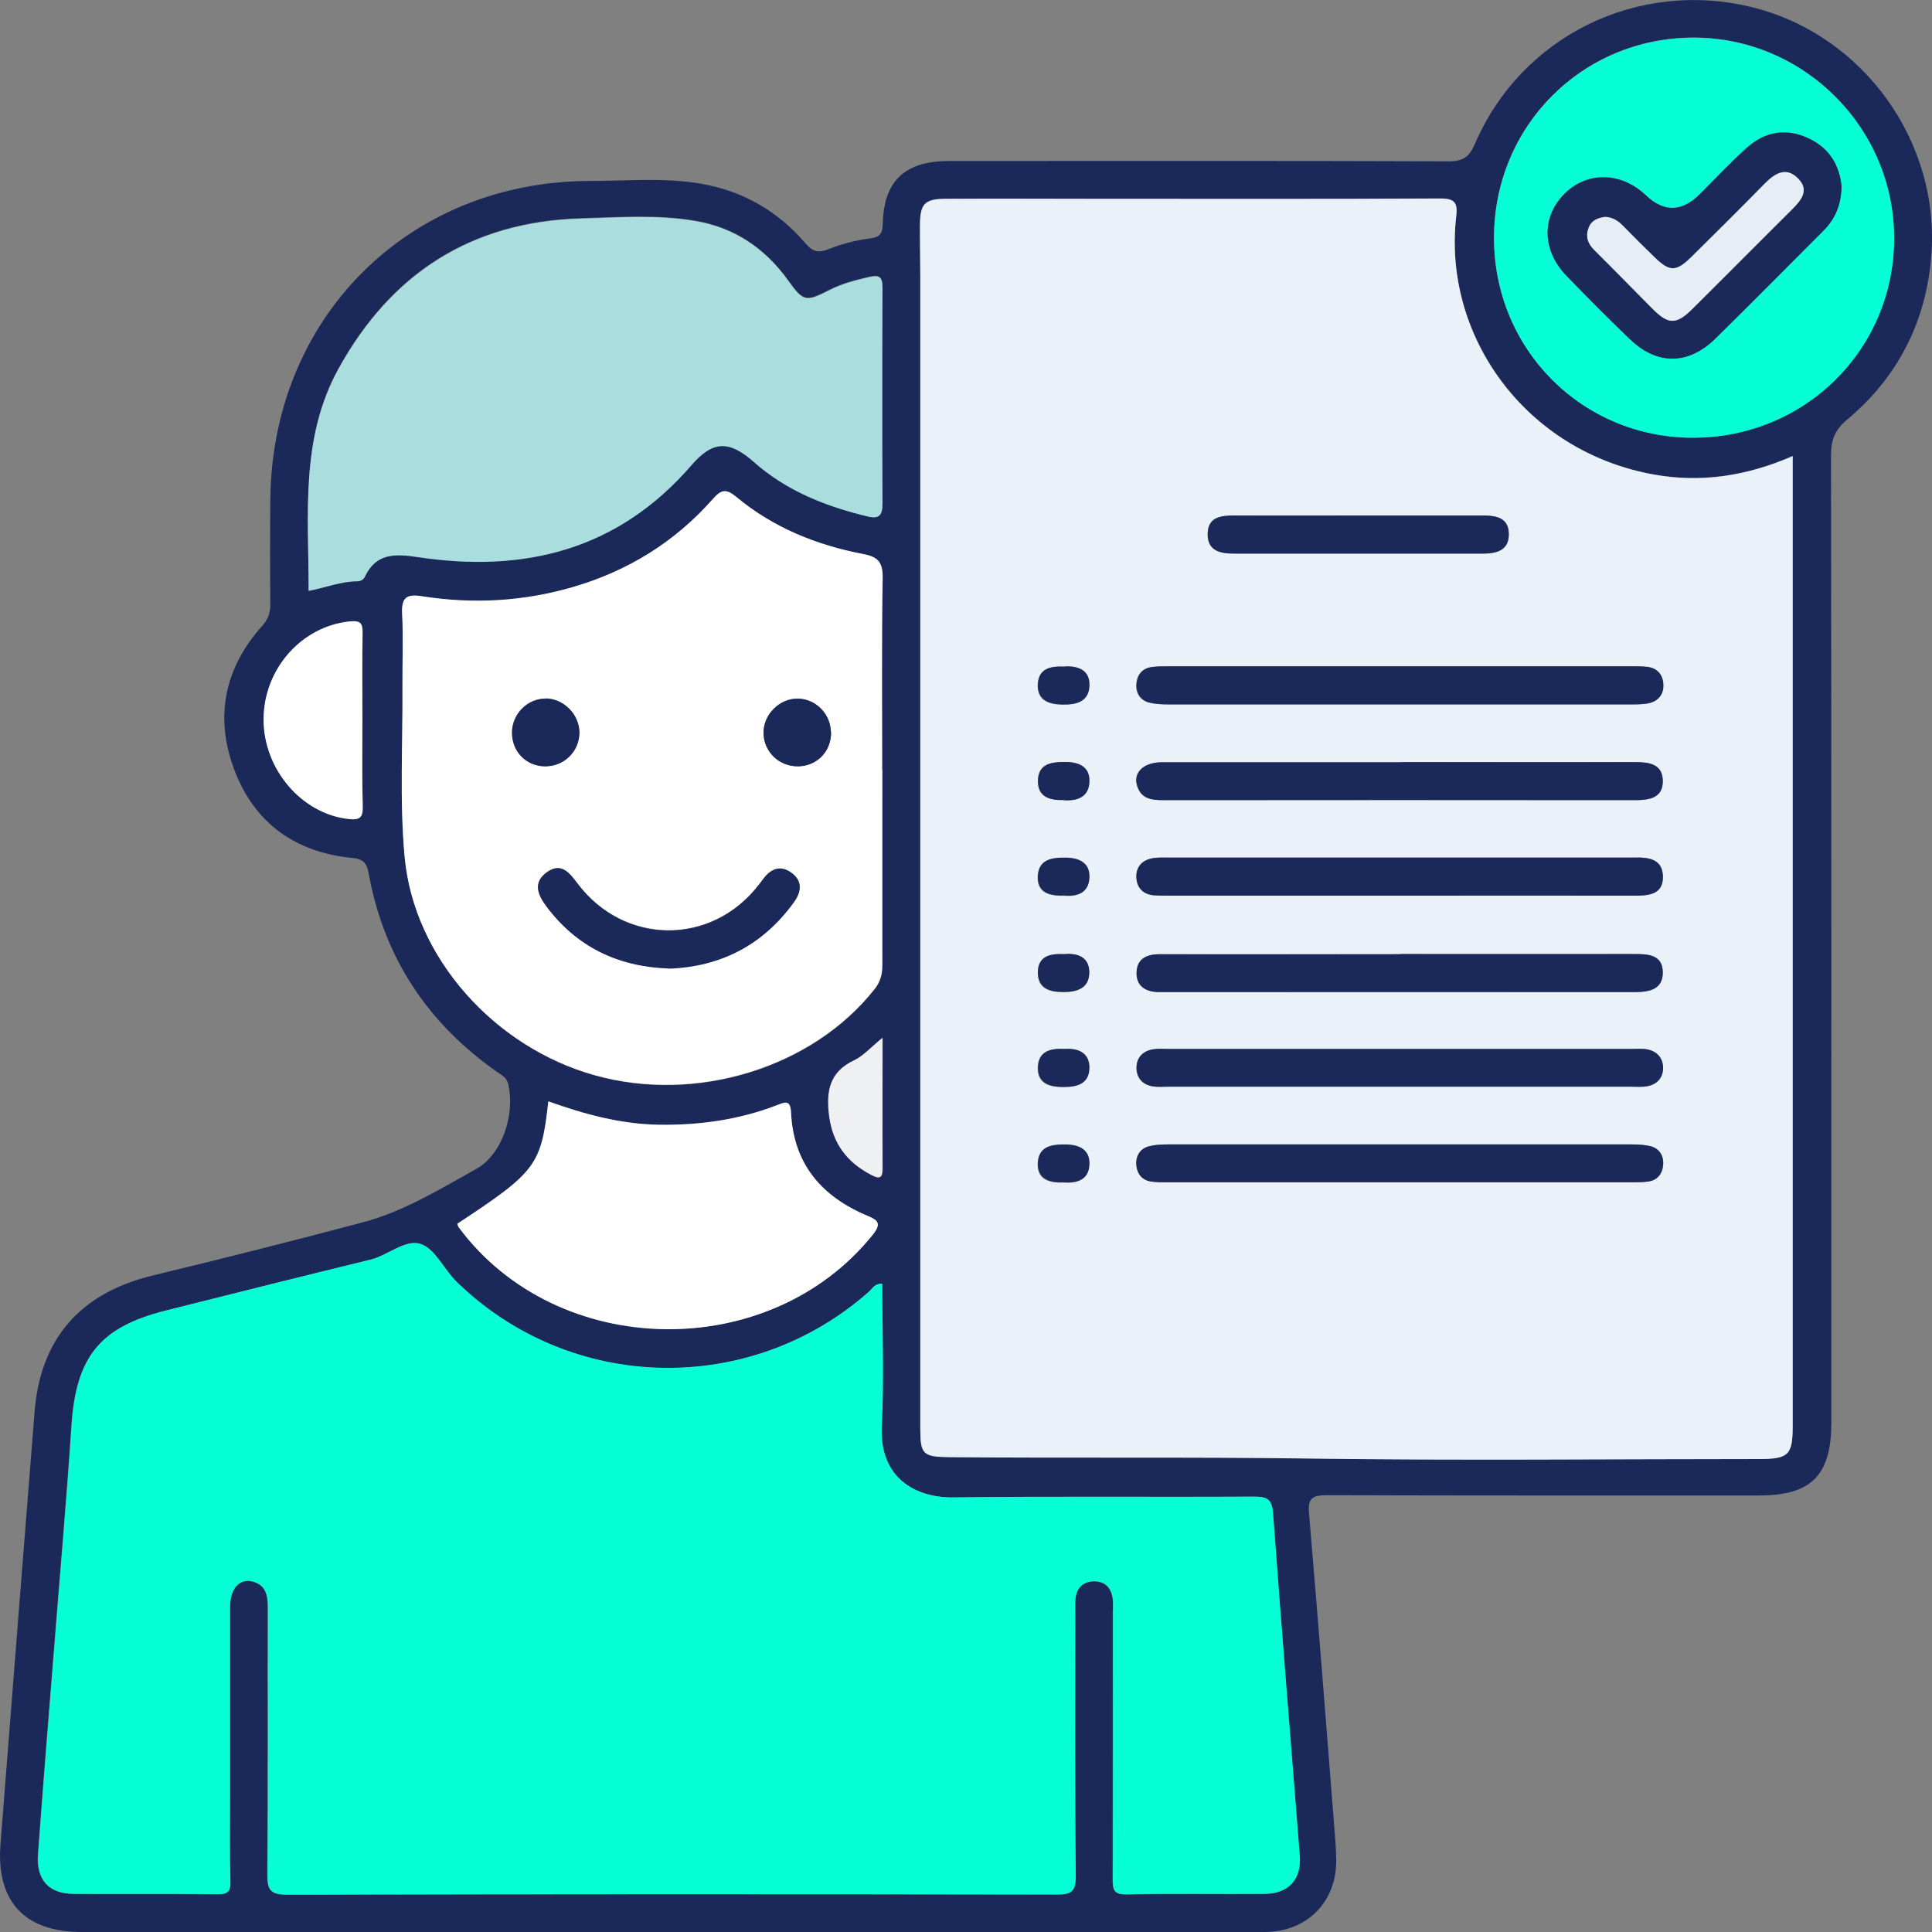 <?xml version="1.0" encoding="UTF-8"?><svg id="Layer_2" xmlns="http://www.w3.org/2000/svg" viewBox="0 0 123 123"><rect x="0" y="0" width="123" height="123" fill="#808080" stroke="none"/><defs><style>.cls-1{fill:#eef0f1;}.cls-2{fill:#eaf1f9;}.cls-3{fill:#e6edf5;}.cls-4{fill:#fff;}.cls-5{fill:#add;}.cls-6{fill:#06ffd5;}.cls-7{fill:#1a2959;}</style></defs><g id="Layer_1-2"><g><path class="cls-7" d="M42.55,123c-12.45,0-24.9,0-37.35,0-3.64,0-5.45-1.95-5.17-5.58,.72-9.18,1.44-18.35,2.17-27.52,.37-4.7,2.93-7.59,7.54-8.7,4.46-1.08,8.92-2.2,13.36-3.38,2.6-.69,4.9-2.11,7.22-3.4,1.67-.93,2.49-3.5,2.03-5.42-.1-.41-.42-.56-.71-.76-4.43-3.11-7.2-7.29-8.17-12.64-.11-.63-.32-.91-1.04-.98-3.63-.35-6.24-2.22-7.52-5.63-1.25-3.34-.63-6.45,1.78-9.14,.38-.42,.53-.85,.52-1.4-.02-2.2-.02-4.4,0-6.6,.08-11.61,8.79-20.32,20.37-20.33,2.36,0,4.73-.23,7.07,.18,2.66,.46,4.88,1.75,6.63,3.79,.49,.57,.85,.62,1.5,.36,.81-.32,1.68-.55,2.54-.66,.63-.08,.86-.23,.88-.92,.06-2.76,1.41-4.02,4.22-4.02,10.61,0,21.22-.02,31.82,.02,.91,0,1.3-.28,1.66-1.11,2.96-6.88,10.39-10.51,17.69-8.69,7.05,1.76,11.97,8.58,11.36,15.89-.35,4.17-2.14,7.67-5.36,10.36-.76,.64-1.02,1.27-1.02,2.23,.03,20.54,.02,41.07,.02,61.61,0,3.37-1.27,4.65-4.61,4.65-9.17,0-18.33,.01-27.5-.02-.92,0-1.23,.18-1.14,1.17,.56,6.58,1.07,13.16,1.59,19.74,.06,.76,.13,1.52,.14,2.28,.04,2.69-1.85,4.62-4.57,4.62-9.37,0-18.73,0-28.1,0h-9.85ZM114.13,29.03c-2.94,1.28-5.84,1.7-8.81,1.18-8.21-1.46-13.48-8.86-12.61-16.45,.1-.88-.1-1.14-1.04-1.13-7.36,.04-14.73,.02-22.1,.02-3.12,0-6.24-.01-9.37,0-1.33,0-1.62,.32-1.63,1.65,0,1.08,.02,2.16,.02,3.24,0,24.46,0,48.91,0,73.37,0,1.69,.16,1.84,1.87,1.85,7.68,.07,15.36-.02,23.05,.09,9.48,.14,18.97,.03,28.46,.03,1.91,0,2.16-.25,2.16-2.12,0-20.17,0-40.35,0-60.52v-1.22Zm-57.96,52.71c-.5-.04-.64,.3-.86,.5-7.57,6.7-19.02,6.44-26.26-.63-.8-.78-1.35-2.08-2.27-2.4-.98-.34-2.09,.71-3.2,.99-4.35,1.06-8.69,2.15-13.03,3.24-4.22,1.06-5.72,2.97-6.01,7.33-.31,4.71-.73,9.42-1.1,14.12-.35,4.39-.71,8.78-1.03,13.17-.12,1.64,.7,2.51,2.3,2.52,3.04,.02,6.09-.01,9.13,.02,.61,0,.83-.15,.81-.79-.04-1.8-.02-3.6-.02-5.4,0-4.04,0-8.09,0-12.13,0-1.13,.59-1.79,1.42-1.59,.88,.21,.99,.89,.99,1.68-.01,5.64,.02,11.29-.03,16.93,0,.98,.14,1.33,1.26,1.33,16.33-.05,32.67-.04,49-.01,.89,0,1.2-.16,1.2-1.15-.05-5.56-.03-11.13-.03-16.69,0-.28,0-.56,0-.84,.03-.75,.41-1.23,1.17-1.26,.76-.02,1.16,.45,1.23,1.19,.02,.28,0,.56,0,.84,0,5.64,0,11.29-.01,16.93,0,.66,.06,.99,.88,.97,2.92-.06,5.84,0,8.77-.03,1.54-.01,2.37-.92,2.25-2.45-.57-7.26-1.17-14.52-1.7-21.78-.07-.94-.4-1.06-1.23-1.06-6.37,.03-12.73-.04-19.1,.05-2.48,.03-4.75-1.29-4.58-4.51,.15-3.02,.03-6.05,.03-9.08Zm0-32.68c0-4.08-.04-8.16,.03-12.24,.02-1.02-.3-1.35-1.24-1.53-2.97-.57-5.73-1.69-8.08-3.64-.67-.56-.98-.44-1.5,.15-2.41,2.73-5.41,4.57-8.89,5.59-3.15,.92-6.36,1.09-9.6,.59-.99-.16-1.34,.07-1.28,1.11,.08,1.56,.01,3.12,.02,4.68,.02,3.6-.19,7.22,.14,10.8,.59,6.42,5.72,12.11,12.1,13.9,6.47,1.81,13.87-.48,17.82-5.49,.37-.47,.49-.95,.49-1.54-.02-4.12,0-8.24,0-12.36Zm-36.52-11.47c1.1-.2,2.07-.6,3.11-.61,.22,0,.38-.11,.48-.31,.72-1.51,1.95-1.44,3.36-1.23,6.8,1.03,12.77-.46,17.43-5.86,1.35-1.56,2.39-1.59,3.97-.19,2.09,1.86,4.59,2.84,7.27,3.47,.66,.16,.92-.05,.91-.78-.03-4.6-.02-9.2,0-13.81,0-.7-.25-.8-.86-.65-.86,.2-1.7,.42-2.5,.82-1.53,.78-1.67,.75-2.64-.6-1.47-2.04-3.41-3.36-5.9-3.79-2.42-.41-4.87-.23-7.31-.16-6.95,.21-12.06,3.48-15.41,9.55-2.46,4.45-1.9,9.29-1.91,14.12Zm88.12-9.73c7.11,0,12.77-5.58,12.81-12.63,.04-7.06-5.73-12.86-12.78-12.84-7.07,.01-12.68,5.64-12.69,12.74,0,7.09,5.6,12.72,12.66,12.73ZM29.12,77.91c.03,.07,.04,.15,.08,.21,6.26,8.47,19.8,8.7,26.38,.46,.55-.69,.31-.9-.32-1.17-2.94-1.23-4.75-3.32-4.9-6.6-.04-.83-.41-.64-.91-.45-2.41,.93-4.9,1.28-7.48,1.24-2.46-.03-4.77-.67-7.06-1.49-.45,4.06-.76,4.47-5.79,7.79Zm-6.04-32.08c0-1.84-.02-3.68,.01-5.52,0-.61-.1-.81-.8-.74-3.06,.3-5.49,3.01-5.5,6.23-.01,3.19,2.44,6.03,5.42,6.35,.68,.07,.9-.08,.89-.79-.05-1.84-.02-3.68-.02-5.52Zm33.11,20.26c-.73,.59-1.2,1.14-1.79,1.42-1.58,.75-1.79,1.97-1.6,3.52,.22,1.79,1.15,2.99,2.71,3.79,.51,.26,.7,.18,.69-.42-.02-2.7,0-5.4,0-8.31Z"/><path class="cls-2" d="M114.13,29.03v1.22c0,20.17,0,40.35,0,60.52,0,1.87-.25,2.12-2.16,2.12-9.49,0-18.97,.1-28.46-.03-7.68-.11-15.37-.02-23.05-.09-1.71-.02-1.87-.17-1.87-1.85,0-24.46,0-48.91,0-73.37,0-1.08-.03-2.16-.02-3.24,.01-1.33,.3-1.64,1.63-1.65,3.12-.02,6.24,0,9.37,0,7.37,0,14.73,.02,22.1-.02,.94,0,1.14,.25,1.04,1.13-.88,7.59,4.39,14.99,12.61,16.45,2.97,.53,5.87,.1,8.81-1.18Zm-24.89,43.83c-4.96,0-9.92,0-14.87,0-.4,0-.8,.01-1.18,.11-.58,.14-.86,.6-.84,1.16,.03,.56,.33,.99,.93,1.09,.35,.06,.72,.05,1.08,.05,9.84,0,19.67,0,29.51,0,.36,0,.72,0,1.08-.05,.6-.09,.91-.52,.94-1.08,.04-.56-.24-1.03-.82-1.17-.38-.09-.79-.11-1.18-.11-4.88,0-9.76,0-14.63,0Zm-.17-15.84c5,0,10,0,14.99,0,.91,0,1.82-.08,1.8-1.22-.02-1.13-.94-1.23-1.84-1.2-.08,0-.16,0-.24,0-9.8,0-19.59,0-29.39,0-.32,0-.64-.01-.96,.03-.69,.1-1.11,.52-1.09,1.21,.02,.67,.42,1.11,1.14,1.16,.32,.02,.64,.02,.96,.02,4.88,0,9.76,0,14.63,0Zm-.08-12.17c4.92,0,9.84,0,14.75,0,.4,0,.8,0,1.19-.07,.63-.13,.98-.58,.94-1.21-.03-.61-.39-1.04-1.05-1.11-.32-.03-.64-.03-.96-.03-9.84,0-19.67,0-29.51,0-.36,0-.72,0-1.08,.05-.6,.09-.9,.53-.94,1.09-.03,.56,.25,1.02,.83,1.17,.38,.09,.79,.11,1.18,.11,4.88,0,9.76,0,14.63,0Zm.12,15.9c-5.08,0-10.17,0-15.25,0-.84,0-1.48,.28-1.5,1.16-.02,.88,.59,1.25,1.43,1.25,.12,0,.24,0,.36,0,9.97,0,19.94,0,29.91,0,.93,0,1.81-.16,1.8-1.26-.02-1.14-.96-1.17-1.85-1.16-4.96,.01-9.93,0-14.89,0Zm.1-12.22c-.6,0-1.2,0-1.8,0-4.48,0-8.97,0-13.45,0-1.18,0-1.85,.67-1.55,1.54,.27,.8,.93,.87,1.65,.87,10.01,0,20.02-.01,30.03,0,.93,0,1.8-.14,1.77-1.26-.03-1.04-.87-1.16-1.75-1.16-4.96,.02-9.93,0-14.89,0Zm-.06,18.26c-4.92,0-9.85,0-14.77,0-.32,0-.65-.03-.96,.02-.69,.1-1.09,.55-1.07,1.23,.02,.62,.41,1.03,1.04,1.13,.31,.05,.64,.02,.96,.02,9.85,0,19.7,0,29.55,0,.32,0,.65,.03,.96-.03,.63-.12,1-.54,1.01-1.16,0-.63-.36-1.05-.99-1.18-.31-.06-.64-.03-.96-.03-4.92,0-9.85,0-14.77,0Zm-2.65-33.96c-2.64,0-5.28,0-7.92,0-.87,0-1.7,.1-1.7,1.19,0,1.07,.82,1.23,1.69,1.23,5.28,0,10.56,0,15.84,0,.89,0,1.67-.21,1.64-1.28-.03-1-.8-1.15-1.63-1.14-2.64,.01-5.28,0-7.92,0Zm-18.78,24.2c.77,.07,1.59-.11,1.62-1.16,.03-.96-.69-1.25-1.55-1.25-.86,0-1.69,.12-1.73,1.19-.04,1,.68,1.25,1.66,1.22Zm.05-14.58c-.84-.04-1.67,.07-1.71,1.15-.03,.98,.68,1.25,1.54,1.26,.87,.02,1.7-.14,1.74-1.19,.04-.96-.66-1.27-1.57-1.23Zm-.1,32.84c.82,.06,1.64-.11,1.67-1.16,.03-.96-.69-1.25-1.55-1.25-.86,0-1.69,.12-1.73,1.19-.04,1,.68,1.25,1.61,1.22Zm.02-24.35c.84,.07,1.63-.16,1.65-1.2,.02-.95-.68-1.23-1.57-1.23-.88,0-1.69,.13-1.7,1.2-.02,.98,.69,1.25,1.62,1.22Zm.06,9.82c-.92-.05-1.71,.14-1.68,1.22,.02,.97,.76,1.19,1.61,1.19,.91,0,1.68-.26,1.66-1.27-.01-.95-.75-1.23-1.59-1.14Zm.02,6.03c-.89-.05-1.69,.12-1.71,1.19-.02,.98,.69,1.22,1.56,1.23,.9,.01,1.69-.17,1.71-1.21,.02-.95-.68-1.28-1.56-1.21Z"/><path class="cls-6" d="M56.17,81.74c0,3.03,.12,6.06-.03,9.08-.16,3.23,2.11,4.55,4.58,4.51,6.36-.08,12.73-.01,19.1-.05,.82,0,1.16,.12,1.23,1.06,.53,7.26,1.13,14.52,1.7,21.78,.12,1.54-.71,2.44-2.25,2.45-2.92,.02-5.85-.03-8.77,.03-.82,.02-.88-.31-.88-.97,.02-5.64,.01-11.29,.01-16.93,0-.28,.02-.56,0-.84-.07-.74-.47-1.21-1.23-1.19-.76,.02-1.14,.51-1.17,1.26-.01,.28,0,.56,0,.84,0,5.56-.03,11.13,.03,16.69,0,.98-.3,1.15-1.2,1.15-16.33-.03-32.67-.03-49,.01-1.12,0-1.27-.35-1.26-1.33,.05-5.64,.02-11.29,.03-16.93,0-.78-.11-1.47-.99-1.68-.83-.2-1.41,.46-1.42,1.59,0,4.04,0,8.09,0,12.13,0,1.8-.03,3.6,.02,5.4,.02,.65-.2,.8-.81,.79-3.04-.03-6.09,0-9.13-.02-1.6,0-2.42-.88-2.3-2.52,.32-4.39,.68-8.78,1.03-13.17,.37-4.71,.79-9.41,1.1-14.12,.29-4.36,1.78-6.27,6.01-7.33,4.34-1.09,8.68-2.18,13.03-3.24,1.12-.27,2.22-1.33,3.2-.99,.92,.32,1.47,1.62,2.27,2.4,7.24,7.07,18.69,7.33,26.26,.63,.22-.19,.36-.54,.86-.5Z"/><path class="cls-4" d="M56.17,49.06c0,4.12,0,8.24,0,12.36,0,.59-.12,1.07-.49,1.54-3.95,5.01-11.35,7.3-17.82,5.49-6.38-1.78-11.51-7.48-12.1-13.9-.33-3.57-.11-7.2-.14-10.8-.01-1.56,.06-3.12-.02-4.68-.05-1.04,.29-1.27,1.28-1.11,3.23,.51,6.45,.33,9.6-.59,3.49-1.02,6.48-2.86,8.89-5.59,.52-.59,.83-.71,1.5-.15,2.34,1.95,5.1,3.07,8.08,3.64,.95,.18,1.26,.52,1.24,1.53-.07,4.08-.03,8.16-.03,12.24Zm-13.61,12.59c3.32-.12,6.03-1.5,8-4.25,.49-.68,.53-1.37-.22-1.88-.69-.47-1.29-.2-1.75,.43-.09,.13-.19,.26-.29,.38-3.01,3.89-8.56,3.85-11.53-.09-.51-.68-1.04-1.37-1.94-.73-.93,.65-.58,1.45-.04,2.18,1.92,2.58,4.53,3.83,7.77,3.95Zm-7.82-17.18c-1.15-.01-2.13,.96-2.15,2.13-.02,1.21,.87,2.15,2.06,2.18,1.24,.03,2.24-.93,2.23-2.16,0-1.15-1-2.15-2.15-2.16Zm18.16,2.14c-.02-1.18-.98-2.14-2.14-2.14-1.14,0-2.14,1-2.15,2.15-.01,1.22,.99,2.19,2.23,2.16,1.19-.03,2.09-.97,2.07-2.18Z"/><path class="cls-5" d="M19.65,37.59c0-4.83-.55-9.66,1.91-14.12,3.36-6.07,8.46-9.34,15.41-9.55,2.43-.07,4.89-.26,7.31,.16,2.48,.42,4.43,1.74,5.9,3.79,.97,1.35,1.12,1.38,2.64,.6,.79-.41,1.64-.62,2.5-.82,.61-.14,.87-.05,.86,.65-.02,4.6-.02,9.2,0,13.81,0,.73-.25,.93-.91,.78-2.67-.64-5.18-1.62-7.27-3.47-1.58-1.4-2.62-1.37-3.97,.19-4.66,5.4-10.63,6.89-17.43,5.86-1.41-.21-2.64-.28-3.36,1.23-.09,.2-.26,.3-.48,.31-1.05,0-2.02,.4-3.11,.61Z"/><path class="cls-6" d="M107.78,27.87c-7.06,0-12.67-5.64-12.66-12.73,0-7.1,5.62-12.73,12.69-12.74,7.05-.01,12.82,5.78,12.78,12.84-.04,7.05-5.7,12.63-12.81,12.63Zm9.46-15.97c-.12-1.36-.76-2.49-2.13-3.12-1.43-.66-2.76-.4-3.9,.61-1.04,.93-2,1.96-2.99,2.95q-1.72,1.72-3.43,.09c-1.57-1.49-3.71-1.55-5.16-.14-1.5,1.46-1.48,3.62,.08,5.24,1.33,1.38,2.69,2.74,4.07,4.07,1.72,1.65,3.7,1.63,5.42-.06,2.31-2.27,4.59-4.58,6.88-6.87,.74-.74,1.13-1.63,1.15-2.79Z"/><path class="cls-4" d="M29.12,77.91c5.03-3.31,5.34-3.73,5.79-7.79,2.29,.82,4.6,1.45,7.06,1.49,2.59,.03,5.08-.32,7.48-1.24,.51-.2,.87-.38,.91,.45,.15,3.29,1.95,5.38,4.9,6.6,.63,.26,.87,.48,.32,1.17-6.58,8.23-20.12,8.01-26.38-.46-.04-.06-.06-.14-.08-.21Z"/><path class="cls-4" d="M23.07,45.83c0,1.84-.03,3.68,.02,5.52,.02,.71-.2,.87-.89,.79-2.98-.32-5.43-3.16-5.42-6.35,.01-3.22,2.44-5.93,5.5-6.23,.69-.07,.81,.14,.8,.74-.03,1.84-.01,3.68-.01,5.52Z"/><path class="cls-1" d="M56.18,66.08c0,2.91-.01,5.61,0,8.31,0,.6-.18,.69-.69,.42-1.56-.8-2.48-2-2.71-3.79-.19-1.55,.02-2.78,1.6-3.52,.59-.28,1.06-.83,1.79-1.42Z"/><path class="cls-7" d="M89.25,72.86c4.88,0,9.76,0,14.63,0,.4,0,.8,.02,1.18,.11,.58,.14,.86,.61,.82,1.17-.04,.56-.34,.99-.94,1.08-.35,.05-.72,.05-1.08,.05-9.84,0-19.67,0-29.51,0-.36,0-.72,0-1.08-.05-.6-.1-.9-.53-.93-1.09-.03-.56,.25-1.02,.84-1.16,.38-.09,.79-.11,1.18-.11,4.96,0,9.92,0,14.87,0Z"/><path class="cls-7" d="M89.08,57.02c-4.88,0-9.76,0-14.63,0-.32,0-.64,0-.96-.02-.71-.05-1.12-.48-1.14-1.16-.02-.68,.41-1.11,1.09-1.21,.31-.05,.64-.03,.96-.03,9.8,0,19.59,0,29.39,0,.08,0,.16,0,.24,0,.9-.03,1.82,.07,1.84,1.2,.02,1.14-.89,1.23-1.8,1.22-5-.01-10,0-14.99,0Z"/><path class="cls-7" d="M89,44.84c-4.88,0-9.76,0-14.63,0-.4,0-.8-.02-1.18-.11-.58-.14-.86-.6-.83-1.17,.03-.56,.33-.99,.94-1.09,.35-.05,.72-.05,1.08-.05,9.84,0,19.67,0,29.51,0,.32,0,.64,0,.96,.03,.66,.07,1.02,.5,1.05,1.11,.04,.62-.31,1.08-.94,1.21-.39,.08-.79,.07-1.19,.07-4.92,0-9.84,0-14.75,0Z"/><path class="cls-7" d="M89.12,60.74c4.96,0,9.93,0,14.89,0,.9,0,1.84,.02,1.85,1.16,.01,1.1-.87,1.26-1.8,1.26-9.97-.01-19.94,0-29.91,0-.12,0-.24,0-.36,0-.84,0-1.46-.38-1.43-1.25,.02-.88,.66-1.17,1.5-1.16,5.08,.02,10.17,0,15.25,0Z"/><path class="cls-7" d="M89.22,48.52c4.96,0,9.93,0,14.89,0,.88,0,1.72,.12,1.75,1.16,.03,1.12-.84,1.26-1.77,1.26-10.01-.01-20.02-.01-30.03,0-.73,0-1.38-.07-1.65-.87-.3-.86,.37-1.53,1.55-1.54,4.48,0,8.97,0,13.45,0,.6,0,1.2,0,1.8,0Z"/><path class="cls-7" d="M89.16,66.78c4.92,0,9.85,0,14.77,0,.32,0,.65-.03,.96,.03,.62,.13,.99,.56,.99,1.18,0,.62-.38,1.05-1.01,1.16-.31,.06-.64,.03-.96,.03-9.85,0-19.7,0-29.55,0-.32,0-.65,.03-.96-.02-.63-.1-1.02-.51-1.04-1.13-.02-.68,.38-1.12,1.07-1.23,.31-.05,.64-.02,.96-.02,4.92,0,9.85,0,14.77,0Z"/><path class="cls-7" d="M86.51,32.82c2.64,0,5.28,0,7.92,0,.83,0,1.6,.14,1.63,1.14,.03,1.06-.75,1.28-1.64,1.28-5.28,0-10.56,0-15.84,0-.88,0-1.69-.16-1.69-1.23,0-1.09,.83-1.2,1.7-1.19,2.64,.01,5.28,0,7.92,0Z"/><path class="cls-7" d="M67.74,57.01c-.98,.03-1.69-.23-1.66-1.22,.04-1.07,.86-1.2,1.73-1.19,.86,0,1.58,.3,1.55,1.25-.04,1.05-.85,1.23-1.62,1.16Z"/><path class="cls-7" d="M67.79,42.43c.9-.05,1.61,.26,1.57,1.23-.04,1.04-.87,1.21-1.74,1.19-.85-.02-1.57-.28-1.54-1.26,.04-1.09,.87-1.19,1.71-1.15Z"/><path class="cls-7" d="M67.69,75.27c-.92,.03-1.64-.23-1.61-1.22,.04-1.07,.86-1.2,1.73-1.19,.86,0,1.58,.3,1.55,1.25-.03,1.05-.85,1.22-1.67,1.16Z"/><path class="cls-7" d="M67.71,50.93c-.93,.04-1.64-.24-1.62-1.22,.02-1.07,.82-1.2,1.7-1.2,.88,0,1.59,.28,1.57,1.23-.02,1.03-.81,1.27-1.65,1.2Z"/><path class="cls-7" d="M67.76,60.74c.84-.08,1.58,.19,1.59,1.14,.01,1.01-.75,1.28-1.66,1.27-.85,0-1.58-.22-1.61-1.19-.03-1.08,.76-1.27,1.68-1.22Z"/><path class="cls-7" d="M67.79,66.78c.89-.06,1.58,.27,1.57,1.21-.02,1.04-.82,1.22-1.71,1.21-.87-.01-1.57-.26-1.56-1.23,.02-1.07,.82-1.24,1.7-1.19Z"/><path class="cls-7" d="M42.56,61.66c-3.24-.12-5.84-1.38-7.77-3.95-.55-.73-.89-1.53,.04-2.18,.91-.64,1.43,.05,1.94,.73,2.97,3.94,8.52,3.98,11.53,.09,.1-.13,.19-.26,.29-.38,.46-.63,1.06-.9,1.75-.43,.75,.51,.7,1.2,.22,1.88-1.98,2.75-4.68,4.14-8,4.25Z"/><path class="cls-7" d="M34.74,44.47c1.14,.01,2.14,1.01,2.15,2.16,0,1.22-.99,2.19-2.23,2.16-1.2-.03-2.08-.97-2.06-2.18,.02-1.17,.99-2.14,2.15-2.13Z"/><path class="cls-7" d="M52.91,46.61c.02,1.21-.87,2.15-2.07,2.18-1.24,.03-2.24-.94-2.23-2.16,.01-1.15,1.01-2.14,2.15-2.15,1.16,0,2.12,.96,2.14,2.14Z"/><path class="cls-7" d="M117.24,11.9c-.02,1.16-.41,2.05-1.15,2.79-2.29,2.29-4.57,4.6-6.88,6.87-1.71,1.68-3.7,1.7-5.42,.06-1.39-1.33-2.74-2.69-4.07-4.07-1.57-1.62-1.58-3.78-.08-5.24,1.45-1.41,3.59-1.36,5.16,.14q1.71,1.62,3.43-.09c.99-.99,1.95-2.02,2.99-2.95,1.14-1.02,2.47-1.27,3.9-.61,1.37,.63,2.01,1.76,2.13,3.12Zm-15.06,1.91c-.46,.06-.86,.22-1.04,.69-.21,.55-.06,1,.35,1.41,1.25,1.24,2.47,2.51,3.72,3.75,1,1,1.51,1.02,2.51,.03,2.13-2.11,4.24-4.25,6.37-6.36,.57-.57,1.12-1.21,.4-1.95-.78-.8-1.49-.35-2.15,.32-1.54,1.57-3.1,3.12-4.67,4.67-.95,.94-1.37,.94-2.31,.03-.69-.67-1.37-1.35-2.04-2.03-.32-.33-.68-.55-1.15-.57Z"/><path class="cls-3" d="M102.17,13.81c.47,.01,.83,.23,1.15,.56,.67,.69,1.35,1.36,2.04,2.03,.94,.91,1.35,.91,2.31-.03,1.57-1.55,3.13-3.1,4.67-4.67,.66-.67,1.38-1.12,2.15-.32,.72,.74,.17,1.38-.4,1.95-2.13,2.12-4.24,4.25-6.37,6.36-1,.99-1.51,.98-2.51-.03-1.24-1.25-2.47-2.51-3.72-3.75-.41-.41-.56-.86-.35-1.41,.18-.47,.58-.63,1.04-.69Z"/></g></g></svg>